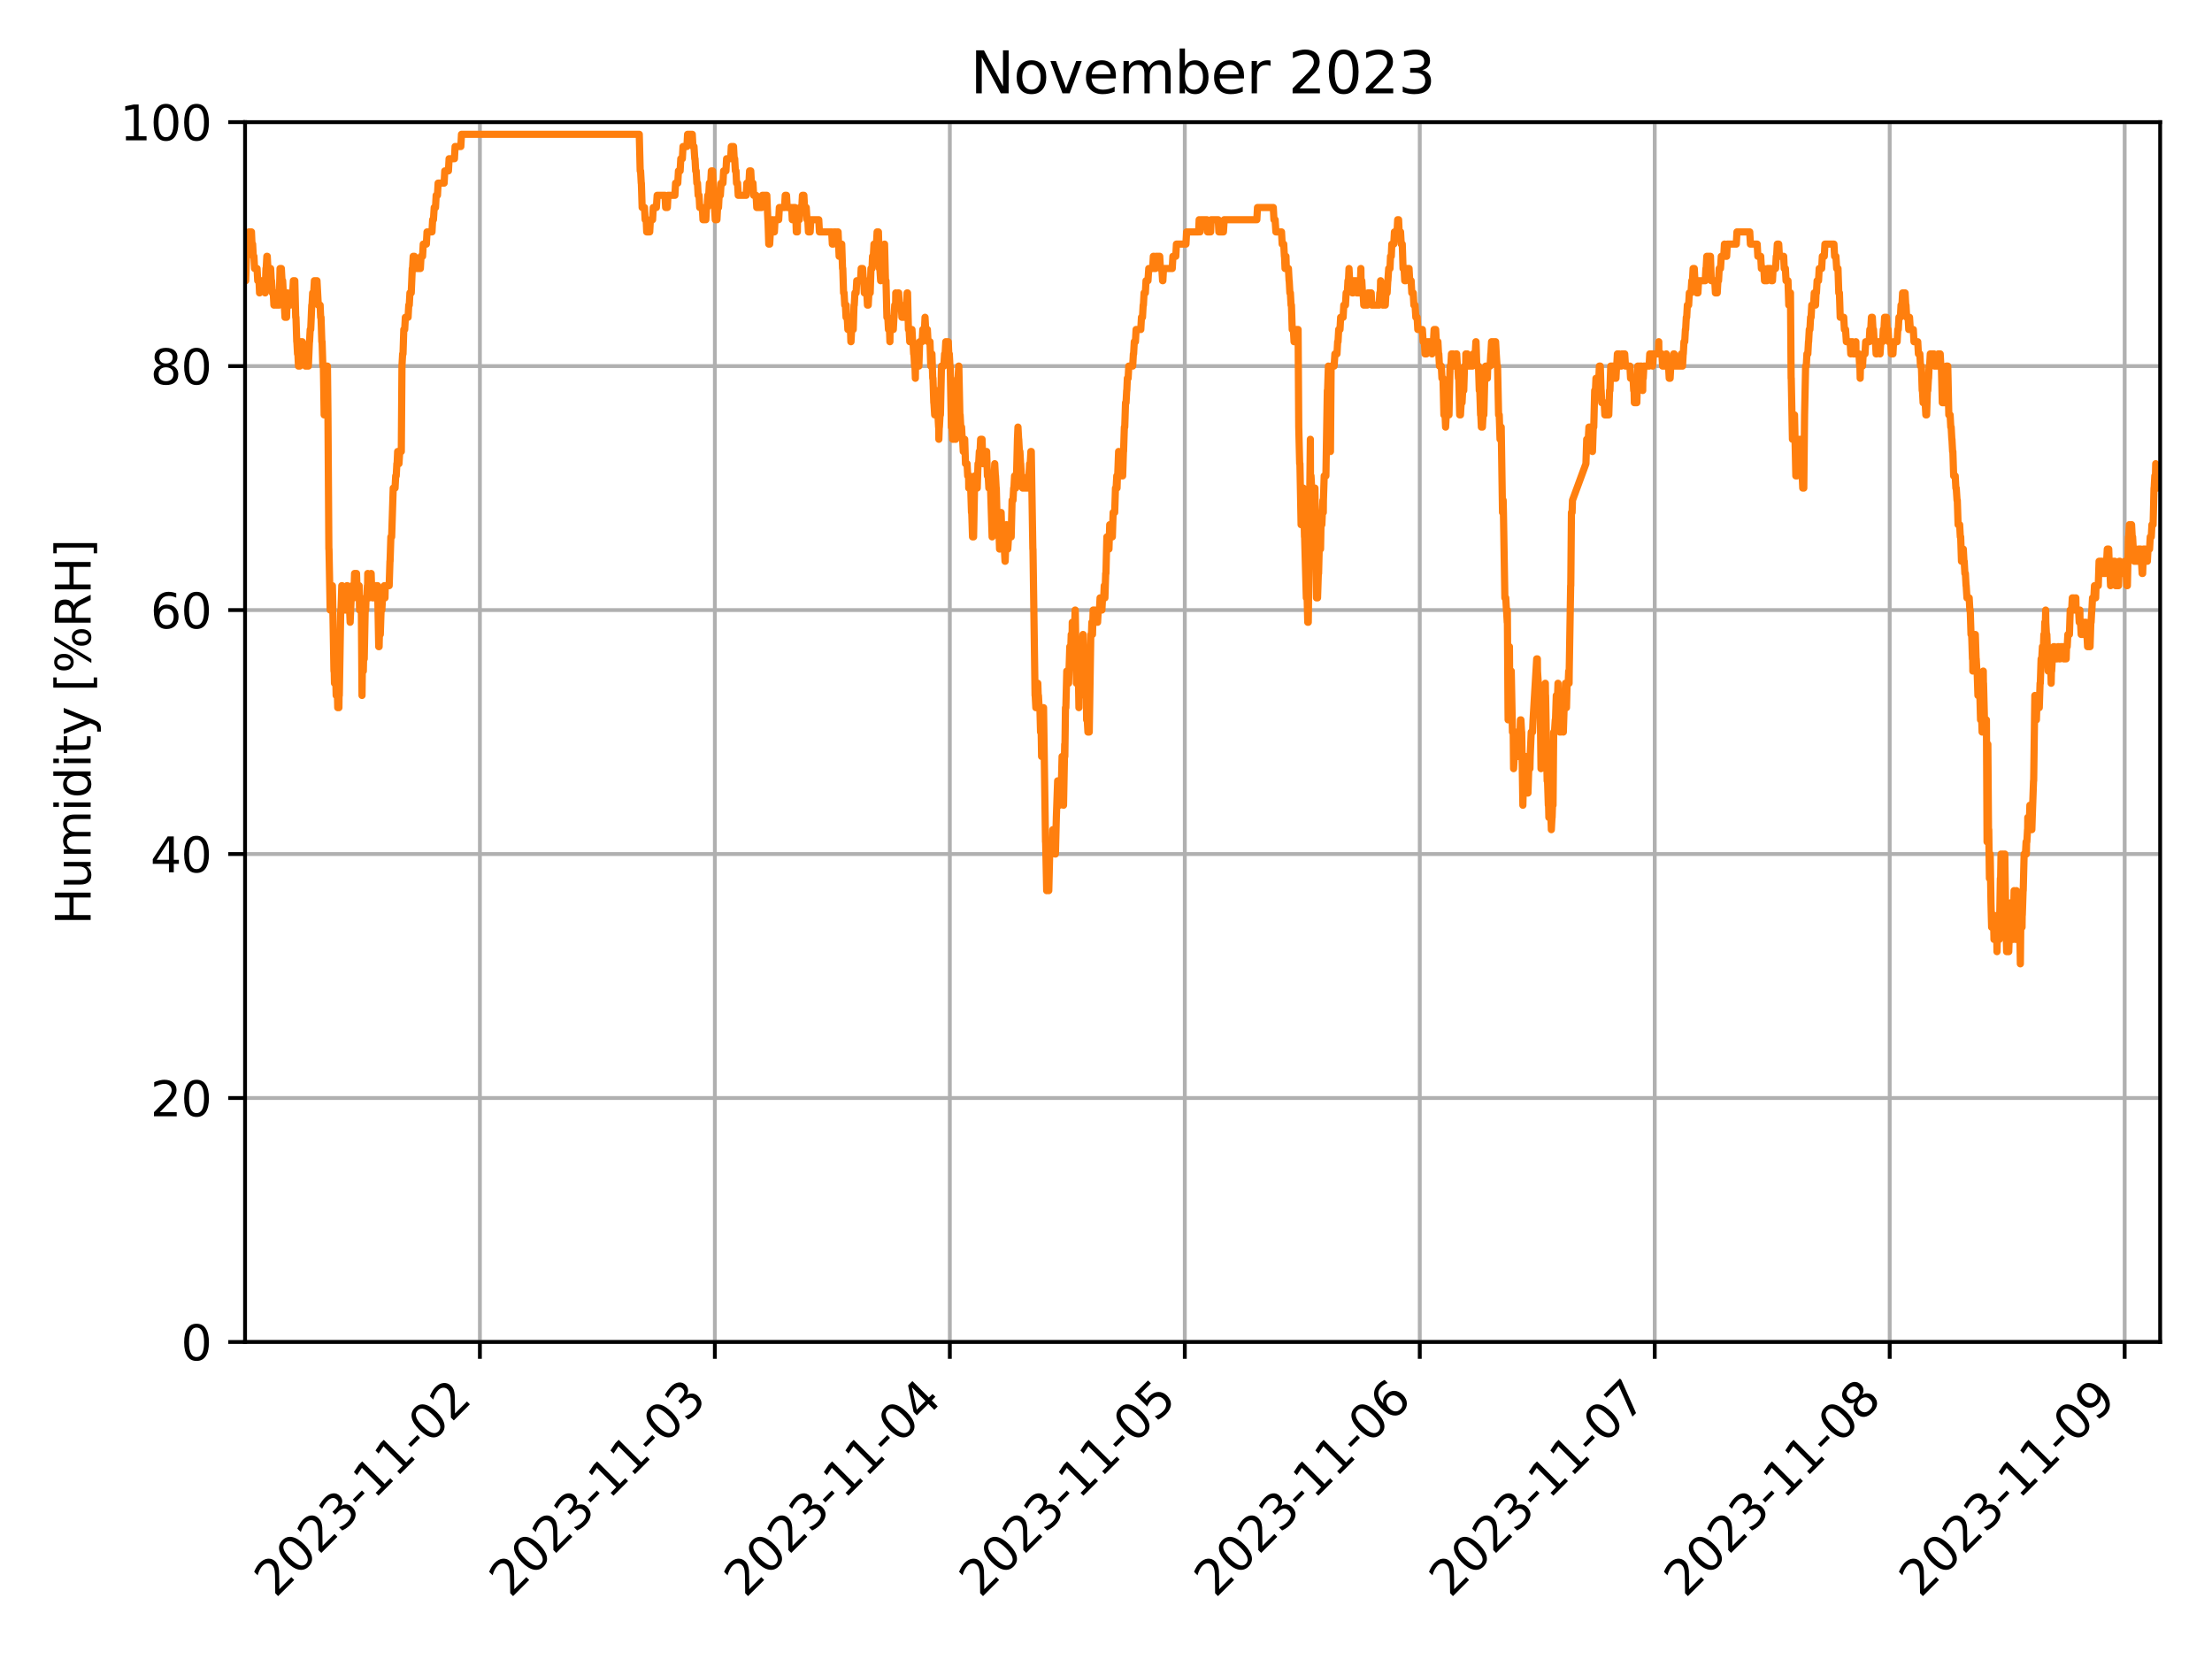 <?xml version="1.0" encoding="utf-8" standalone="no"?>
<!DOCTYPE svg PUBLIC "-//W3C//DTD SVG 1.1//EN"
  "http://www.w3.org/Graphics/SVG/1.1/DTD/svg11.dtd">
<svg xmlns:xlink="http://www.w3.org/1999/xlink" width="460.8pt" height="345.6pt" viewBox="0 0 460.8 345.6" xmlns="http://www.w3.org/2000/svg" version="1.1">
 <defs>
  <style type="text/css">*{stroke-linejoin: round; stroke-linecap: butt}</style>
 </defs>
 <g id="figure_1">
  <g id="patch_1">
   <path d="M 0 345.6 
L 460.8 345.6 
L 460.8 0 
L 0 0 
z
" style="fill: #ffffff"/>
  </g>
  <g id="axes_1">
   <g id="patch_2">
    <path d="M 51.05 279.561 
L 450 279.561 
L 450 25.44 
L 51.05 25.44 
z
" style="fill: #ffffff"/>
   </g>
   <g id="matplotlib.axis_1">
    <g id="xtick_1">
     <g id="line2d_1">
      <path d="M 99.972 279.561 
L 99.972 25.44 
" clip-path="url(#pf20c24b959)" style="fill: none; stroke: #b0b0b0; stroke-width: 0.8; stroke-linecap: square"/>
     </g>
     <g id="line2d_2">
      <defs>
       <path id="ma4b245442a" d="M 0 0 
L 0 3.5 
" style="stroke: #000000; stroke-width: 0.8"/>
      </defs>
      <g>
       <use xlink:href="#ma4b245442a" x="99.972" y="279.561" style="stroke: #000000; stroke-width: 0.8"/>
      </g>
     </g>
     <g id="text_1">
      <!-- 2023-11-02 -->
      <g transform="translate(57.407 333.028) rotate(-45) scale(0.1 -0.1)">
       <defs>
        <path id="DejaVuSans-32" d="M 1228 531 
L 3431 531 
L 3431 0 
L 469 0 
L 469 531 
Q 828 903 1448 1529 
Q 2069 2156 2228 2338 
Q 2531 2678 2651 2914 
Q 2772 3150 2772 3378 
Q 2772 3750 2511 3984 
Q 2250 4219 1831 4219 
Q 1534 4219 1204 4116 
Q 875 4013 500 3803 
L 500 4441 
Q 881 4594 1212 4672 
Q 1544 4750 1819 4750 
Q 2544 4750 2975 4387 
Q 3406 4025 3406 3419 
Q 3406 3131 3298 2873 
Q 3191 2616 2906 2266 
Q 2828 2175 2409 1742 
Q 1991 1309 1228 531 
z
" transform="scale(0.016)"/>
        <path id="DejaVuSans-30" d="M 2034 4250 
Q 1547 4250 1301 3770 
Q 1056 3291 1056 2328 
Q 1056 1369 1301 889 
Q 1547 409 2034 409 
Q 2525 409 2770 889 
Q 3016 1369 3016 2328 
Q 3016 3291 2770 3770 
Q 2525 4250 2034 4250 
z
M 2034 4750 
Q 2819 4750 3233 4129 
Q 3647 3509 3647 2328 
Q 3647 1150 3233 529 
Q 2819 -91 2034 -91 
Q 1250 -91 836 529 
Q 422 1150 422 2328 
Q 422 3509 836 4129 
Q 1250 4750 2034 4750 
z
" transform="scale(0.016)"/>
        <path id="DejaVuSans-33" d="M 2597 2516 
Q 3050 2419 3304 2112 
Q 3559 1806 3559 1356 
Q 3559 666 3084 287 
Q 2609 -91 1734 -91 
Q 1441 -91 1130 -33 
Q 819 25 488 141 
L 488 750 
Q 750 597 1062 519 
Q 1375 441 1716 441 
Q 2309 441 2620 675 
Q 2931 909 2931 1356 
Q 2931 1769 2642 2001 
Q 2353 2234 1838 2234 
L 1294 2234 
L 1294 2753 
L 1863 2753 
Q 2328 2753 2575 2939 
Q 2822 3125 2822 3475 
Q 2822 3834 2567 4026 
Q 2313 4219 1838 4219 
Q 1578 4219 1281 4162 
Q 984 4106 628 3988 
L 628 4550 
Q 988 4650 1302 4700 
Q 1616 4750 1894 4750 
Q 2613 4750 3031 4423 
Q 3450 4097 3450 3541 
Q 3450 3153 3228 2886 
Q 3006 2619 2597 2516 
z
" transform="scale(0.016)"/>
        <path id="DejaVuSans-2d" d="M 313 2009 
L 1997 2009 
L 1997 1497 
L 313 1497 
L 313 2009 
z
" transform="scale(0.016)"/>
        <path id="DejaVuSans-31" d="M 794 531 
L 1825 531 
L 1825 4091 
L 703 3866 
L 703 4441 
L 1819 4666 
L 2450 4666 
L 2450 531 
L 3481 531 
L 3481 0 
L 794 0 
L 794 531 
z
" transform="scale(0.016)"/>
       </defs>
       <use xlink:href="#DejaVuSans-32"/>
       <use xlink:href="#DejaVuSans-30" x="63.623"/>
       <use xlink:href="#DejaVuSans-32" x="127.246"/>
       <use xlink:href="#DejaVuSans-33" x="190.869"/>
       <use xlink:href="#DejaVuSans-2d" x="254.492"/>
       <use xlink:href="#DejaVuSans-31" x="290.576"/>
       <use xlink:href="#DejaVuSans-31" x="354.199"/>
       <use xlink:href="#DejaVuSans-2d" x="417.822"/>
       <use xlink:href="#DejaVuSans-30" x="453.906"/>
       <use xlink:href="#DejaVuSans-32" x="517.529"/>
      </g>
     </g>
    </g>
    <g id="xtick_2">
     <g id="line2d_3">
      <path d="M 148.92 279.561 
L 148.92 25.44 
" clip-path="url(#pf20c24b959)" style="fill: none; stroke: #b0b0b0; stroke-width: 0.8; stroke-linecap: square"/>
     </g>
     <g id="line2d_4">
      <g>
       <use xlink:href="#ma4b245442a" x="148.92" y="279.561" style="stroke: #000000; stroke-width: 0.8"/>
      </g>
     </g>
     <g id="text_2">
      <!-- 2023-11-03 -->
      <g transform="translate(106.355 333.028) rotate(-45) scale(0.1 -0.1)">
       <use xlink:href="#DejaVuSans-32"/>
       <use xlink:href="#DejaVuSans-30" x="63.623"/>
       <use xlink:href="#DejaVuSans-32" x="127.246"/>
       <use xlink:href="#DejaVuSans-33" x="190.869"/>
       <use xlink:href="#DejaVuSans-2d" x="254.492"/>
       <use xlink:href="#DejaVuSans-31" x="290.576"/>
       <use xlink:href="#DejaVuSans-31" x="354.199"/>
       <use xlink:href="#DejaVuSans-2d" x="417.822"/>
       <use xlink:href="#DejaVuSans-30" x="453.906"/>
       <use xlink:href="#DejaVuSans-33" x="517.529"/>
      </g>
     </g>
    </g>
    <g id="xtick_3">
     <g id="line2d_5">
      <path d="M 197.868 279.561 
L 197.868 25.44 
" clip-path="url(#pf20c24b959)" style="fill: none; stroke: #b0b0b0; stroke-width: 0.8; stroke-linecap: square"/>
     </g>
     <g id="line2d_6">
      <g>
       <use xlink:href="#ma4b245442a" x="197.868" y="279.561" style="stroke: #000000; stroke-width: 0.8"/>
      </g>
     </g>
     <g id="text_3">
      <!-- 2023-11-04 -->
      <g transform="translate(155.303 333.028) rotate(-45) scale(0.1 -0.1)">
       <defs>
        <path id="DejaVuSans-34" d="M 2419 4116 
L 825 1625 
L 2419 1625 
L 2419 4116 
z
M 2253 4666 
L 3047 4666 
L 3047 1625 
L 3713 1625 
L 3713 1100 
L 3047 1100 
L 3047 0 
L 2419 0 
L 2419 1100 
L 313 1100 
L 313 1709 
L 2253 4666 
z
" transform="scale(0.016)"/>
       </defs>
       <use xlink:href="#DejaVuSans-32"/>
       <use xlink:href="#DejaVuSans-30" x="63.623"/>
       <use xlink:href="#DejaVuSans-32" x="127.246"/>
       <use xlink:href="#DejaVuSans-33" x="190.869"/>
       <use xlink:href="#DejaVuSans-2d" x="254.492"/>
       <use xlink:href="#DejaVuSans-31" x="290.576"/>
       <use xlink:href="#DejaVuSans-31" x="354.199"/>
       <use xlink:href="#DejaVuSans-2d" x="417.822"/>
       <use xlink:href="#DejaVuSans-30" x="453.906"/>
       <use xlink:href="#DejaVuSans-34" x="517.529"/>
      </g>
     </g>
    </g>
    <g id="xtick_4">
     <g id="line2d_7">
      <path d="M 246.816 279.561 
L 246.816 25.44 
" clip-path="url(#pf20c24b959)" style="fill: none; stroke: #b0b0b0; stroke-width: 0.8; stroke-linecap: square"/>
     </g>
     <g id="line2d_8">
      <g>
       <use xlink:href="#ma4b245442a" x="246.816" y="279.561" style="stroke: #000000; stroke-width: 0.8"/>
      </g>
     </g>
     <g id="text_4">
      <!-- 2023-11-05 -->
      <g transform="translate(204.251 333.028) rotate(-45) scale(0.1 -0.1)">
       <defs>
        <path id="DejaVuSans-35" d="M 691 4666 
L 3169 4666 
L 3169 4134 
L 1269 4134 
L 1269 2991 
Q 1406 3038 1543 3061 
Q 1681 3084 1819 3084 
Q 2600 3084 3056 2656 
Q 3513 2228 3513 1497 
Q 3513 744 3044 326 
Q 2575 -91 1722 -91 
Q 1428 -91 1123 -41 
Q 819 9 494 109 
L 494 744 
Q 775 591 1075 516 
Q 1375 441 1709 441 
Q 2250 441 2565 725 
Q 2881 1009 2881 1497 
Q 2881 1984 2565 2268 
Q 2250 2553 1709 2553 
Q 1456 2553 1204 2497 
Q 953 2441 691 2322 
L 691 4666 
z
" transform="scale(0.016)"/>
       </defs>
       <use xlink:href="#DejaVuSans-32"/>
       <use xlink:href="#DejaVuSans-30" x="63.623"/>
       <use xlink:href="#DejaVuSans-32" x="127.246"/>
       <use xlink:href="#DejaVuSans-33" x="190.869"/>
       <use xlink:href="#DejaVuSans-2d" x="254.492"/>
       <use xlink:href="#DejaVuSans-31" x="290.576"/>
       <use xlink:href="#DejaVuSans-31" x="354.199"/>
       <use xlink:href="#DejaVuSans-2d" x="417.822"/>
       <use xlink:href="#DejaVuSans-30" x="453.906"/>
       <use xlink:href="#DejaVuSans-35" x="517.529"/>
      </g>
     </g>
    </g>
    <g id="xtick_5">
     <g id="line2d_9">
      <path d="M 295.764 279.561 
L 295.764 25.44 
" clip-path="url(#pf20c24b959)" style="fill: none; stroke: #b0b0b0; stroke-width: 0.8; stroke-linecap: square"/>
     </g>
     <g id="line2d_10">
      <g>
       <use xlink:href="#ma4b245442a" x="295.764" y="279.561" style="stroke: #000000; stroke-width: 0.8"/>
      </g>
     </g>
     <g id="text_5">
      <!-- 2023-11-06 -->
      <g transform="translate(253.199 333.028) rotate(-45) scale(0.1 -0.1)">
       <defs>
        <path id="DejaVuSans-36" d="M 2113 2584 
Q 1688 2584 1439 2293 
Q 1191 2003 1191 1497 
Q 1191 994 1439 701 
Q 1688 409 2113 409 
Q 2538 409 2786 701 
Q 3034 994 3034 1497 
Q 3034 2003 2786 2293 
Q 2538 2584 2113 2584 
z
M 3366 4563 
L 3366 3988 
Q 3128 4100 2886 4159 
Q 2644 4219 2406 4219 
Q 1781 4219 1451 3797 
Q 1122 3375 1075 2522 
Q 1259 2794 1537 2939 
Q 1816 3084 2150 3084 
Q 2853 3084 3261 2657 
Q 3669 2231 3669 1497 
Q 3669 778 3244 343 
Q 2819 -91 2113 -91 
Q 1303 -91 875 529 
Q 447 1150 447 2328 
Q 447 3434 972 4092 
Q 1497 4750 2381 4750 
Q 2619 4750 2861 4703 
Q 3103 4656 3366 4563 
z
" transform="scale(0.016)"/>
       </defs>
       <use xlink:href="#DejaVuSans-32"/>
       <use xlink:href="#DejaVuSans-30" x="63.623"/>
       <use xlink:href="#DejaVuSans-32" x="127.246"/>
       <use xlink:href="#DejaVuSans-33" x="190.869"/>
       <use xlink:href="#DejaVuSans-2d" x="254.492"/>
       <use xlink:href="#DejaVuSans-31" x="290.576"/>
       <use xlink:href="#DejaVuSans-31" x="354.199"/>
       <use xlink:href="#DejaVuSans-2d" x="417.822"/>
       <use xlink:href="#DejaVuSans-30" x="453.906"/>
       <use xlink:href="#DejaVuSans-36" x="517.529"/>
      </g>
     </g>
    </g>
    <g id="xtick_6">
     <g id="line2d_11">
      <path d="M 344.712 279.561 
L 344.712 25.44 
" clip-path="url(#pf20c24b959)" style="fill: none; stroke: #b0b0b0; stroke-width: 0.8; stroke-linecap: square"/>
     </g>
     <g id="line2d_12">
      <g>
       <use xlink:href="#ma4b245442a" x="344.712" y="279.561" style="stroke: #000000; stroke-width: 0.8"/>
      </g>
     </g>
     <g id="text_6">
      <!-- 2023-11-07 -->
      <g transform="translate(302.147 333.028) rotate(-45) scale(0.1 -0.1)">
       <defs>
        <path id="DejaVuSans-37" d="M 525 4666 
L 3525 4666 
L 3525 4397 
L 1831 0 
L 1172 0 
L 2766 4134 
L 525 4134 
L 525 4666 
z
" transform="scale(0.016)"/>
       </defs>
       <use xlink:href="#DejaVuSans-32"/>
       <use xlink:href="#DejaVuSans-30" x="63.623"/>
       <use xlink:href="#DejaVuSans-32" x="127.246"/>
       <use xlink:href="#DejaVuSans-33" x="190.869"/>
       <use xlink:href="#DejaVuSans-2d" x="254.492"/>
       <use xlink:href="#DejaVuSans-31" x="290.576"/>
       <use xlink:href="#DejaVuSans-31" x="354.199"/>
       <use xlink:href="#DejaVuSans-2d" x="417.822"/>
       <use xlink:href="#DejaVuSans-30" x="453.906"/>
       <use xlink:href="#DejaVuSans-37" x="517.529"/>
      </g>
     </g>
    </g>
    <g id="xtick_7">
     <g id="line2d_13">
      <path d="M 393.66 279.561 
L 393.66 25.44 
" clip-path="url(#pf20c24b959)" style="fill: none; stroke: #b0b0b0; stroke-width: 0.8; stroke-linecap: square"/>
     </g>
     <g id="line2d_14">
      <g>
       <use xlink:href="#ma4b245442a" x="393.66" y="279.561" style="stroke: #000000; stroke-width: 0.8"/>
      </g>
     </g>
     <g id="text_7">
      <!-- 2023-11-08 -->
      <g transform="translate(351.095 333.028) rotate(-45) scale(0.1 -0.1)">
       <defs>
        <path id="DejaVuSans-38" d="M 2034 2216 
Q 1584 2216 1326 1975 
Q 1069 1734 1069 1313 
Q 1069 891 1326 650 
Q 1584 409 2034 409 
Q 2484 409 2743 651 
Q 3003 894 3003 1313 
Q 3003 1734 2745 1975 
Q 2488 2216 2034 2216 
z
M 1403 2484 
Q 997 2584 770 2862 
Q 544 3141 544 3541 
Q 544 4100 942 4425 
Q 1341 4750 2034 4750 
Q 2731 4750 3128 4425 
Q 3525 4100 3525 3541 
Q 3525 3141 3298 2862 
Q 3072 2584 2669 2484 
Q 3125 2378 3379 2068 
Q 3634 1759 3634 1313 
Q 3634 634 3220 271 
Q 2806 -91 2034 -91 
Q 1263 -91 848 271 
Q 434 634 434 1313 
Q 434 1759 690 2068 
Q 947 2378 1403 2484 
z
M 1172 3481 
Q 1172 3119 1398 2916 
Q 1625 2713 2034 2713 
Q 2441 2713 2670 2916 
Q 2900 3119 2900 3481 
Q 2900 3844 2670 4047 
Q 2441 4250 2034 4250 
Q 1625 4250 1398 4047 
Q 1172 3844 1172 3481 
z
" transform="scale(0.016)"/>
       </defs>
       <use xlink:href="#DejaVuSans-32"/>
       <use xlink:href="#DejaVuSans-30" x="63.623"/>
       <use xlink:href="#DejaVuSans-32" x="127.246"/>
       <use xlink:href="#DejaVuSans-33" x="190.869"/>
       <use xlink:href="#DejaVuSans-2d" x="254.492"/>
       <use xlink:href="#DejaVuSans-31" x="290.576"/>
       <use xlink:href="#DejaVuSans-31" x="354.199"/>
       <use xlink:href="#DejaVuSans-2d" x="417.822"/>
       <use xlink:href="#DejaVuSans-30" x="453.906"/>
       <use xlink:href="#DejaVuSans-38" x="517.529"/>
      </g>
     </g>
    </g>
    <g id="xtick_8">
     <g id="line2d_15">
      <path d="M 442.608 279.561 
L 442.608 25.44 
" clip-path="url(#pf20c24b959)" style="fill: none; stroke: #b0b0b0; stroke-width: 0.8; stroke-linecap: square"/>
     </g>
     <g id="line2d_16">
      <g>
       <use xlink:href="#ma4b245442a" x="442.608" y="279.561" style="stroke: #000000; stroke-width: 0.8"/>
      </g>
     </g>
     <g id="text_8">
      <!-- 2023-11-09 -->
      <g transform="translate(400.043 333.028) rotate(-45) scale(0.1 -0.1)">
       <defs>
        <path id="DejaVuSans-39" d="M 703 97 
L 703 672 
Q 941 559 1184 500 
Q 1428 441 1663 441 
Q 2288 441 2617 861 
Q 2947 1281 2994 2138 
Q 2813 1869 2534 1725 
Q 2256 1581 1919 1581 
Q 1219 1581 811 2004 
Q 403 2428 403 3163 
Q 403 3881 828 4315 
Q 1253 4750 1959 4750 
Q 2769 4750 3195 4129 
Q 3622 3509 3622 2328 
Q 3622 1225 3098 567 
Q 2575 -91 1691 -91 
Q 1453 -91 1209 -44 
Q 966 3 703 97 
z
M 1959 2075 
Q 2384 2075 2632 2365 
Q 2881 2656 2881 3163 
Q 2881 3666 2632 3958 
Q 2384 4250 1959 4250 
Q 1534 4250 1286 3958 
Q 1038 3666 1038 3163 
Q 1038 2656 1286 2365 
Q 1534 2075 1959 2075 
z
" transform="scale(0.016)"/>
       </defs>
       <use xlink:href="#DejaVuSans-32"/>
       <use xlink:href="#DejaVuSans-30" x="63.623"/>
       <use xlink:href="#DejaVuSans-32" x="127.246"/>
       <use xlink:href="#DejaVuSans-33" x="190.869"/>
       <use xlink:href="#DejaVuSans-2d" x="254.492"/>
       <use xlink:href="#DejaVuSans-31" x="290.576"/>
       <use xlink:href="#DejaVuSans-31" x="354.199"/>
       <use xlink:href="#DejaVuSans-2d" x="417.822"/>
       <use xlink:href="#DejaVuSans-30" x="453.906"/>
       <use xlink:href="#DejaVuSans-39" x="517.529"/>
      </g>
     </g>
    </g>
   </g>
   <g id="matplotlib.axis_2">
    <g id="ytick_1">
     <g id="line2d_17">
      <path d="M 51.05 279.561 
L 450 279.561 
" clip-path="url(#pf20c24b959)" style="fill: none; stroke: #b0b0b0; stroke-width: 0.8; stroke-linecap: square"/>
     </g>
     <g id="line2d_18">
      <defs>
       <path id="m1f88668631" d="M 0 0 
L -3.5 0 
" style="stroke: #000000; stroke-width: 0.8"/>
      </defs>
      <g>
       <use xlink:href="#m1f88668631" x="51.05" y="279.561" style="stroke: #000000; stroke-width: 0.8"/>
      </g>
     </g>
     <g id="text_9">
      <!-- 0 -->
      <g transform="translate(37.688 283.36) scale(0.1 -0.1)">
       <use xlink:href="#DejaVuSans-30"/>
      </g>
     </g>
    </g>
    <g id="ytick_2">
     <g id="line2d_19">
      <path d="M 51.05 228.737 
L 450 228.737 
" clip-path="url(#pf20c24b959)" style="fill: none; stroke: #b0b0b0; stroke-width: 0.8; stroke-linecap: square"/>
     </g>
     <g id="line2d_20">
      <g>
       <use xlink:href="#m1f88668631" x="51.05" y="228.737" style="stroke: #000000; stroke-width: 0.8"/>
      </g>
     </g>
     <g id="text_10">
      <!-- 20 -->
      <g transform="translate(31.325 232.536) scale(0.1 -0.1)">
       <use xlink:href="#DejaVuSans-32"/>
       <use xlink:href="#DejaVuSans-30" x="63.623"/>
      </g>
     </g>
    </g>
    <g id="ytick_3">
     <g id="line2d_21">
      <path d="M 51.05 177.913 
L 450 177.913 
" clip-path="url(#pf20c24b959)" style="fill: none; stroke: #b0b0b0; stroke-width: 0.8; stroke-linecap: square"/>
     </g>
     <g id="line2d_22">
      <g>
       <use xlink:href="#m1f88668631" x="51.05" y="177.913" style="stroke: #000000; stroke-width: 0.8"/>
      </g>
     </g>
     <g id="text_11">
      <!-- 40 -->
      <g transform="translate(31.325 181.712) scale(0.1 -0.1)">
       <use xlink:href="#DejaVuSans-34"/>
       <use xlink:href="#DejaVuSans-30" x="63.623"/>
      </g>
     </g>
    </g>
    <g id="ytick_4">
     <g id="line2d_23">
      <path d="M 51.05 127.088 
L 450 127.088 
" clip-path="url(#pf20c24b959)" style="fill: none; stroke: #b0b0b0; stroke-width: 0.8; stroke-linecap: square"/>
     </g>
     <g id="line2d_24">
      <g>
       <use xlink:href="#m1f88668631" x="51.05" y="127.088" style="stroke: #000000; stroke-width: 0.8"/>
      </g>
     </g>
     <g id="text_12">
      <!-- 60 -->
      <g transform="translate(31.325 130.888) scale(0.1 -0.1)">
       <use xlink:href="#DejaVuSans-36"/>
       <use xlink:href="#DejaVuSans-30" x="63.623"/>
      </g>
     </g>
    </g>
    <g id="ytick_5">
     <g id="line2d_25">
      <path d="M 51.05 76.264 
L 450 76.264 
" clip-path="url(#pf20c24b959)" style="fill: none; stroke: #b0b0b0; stroke-width: 0.8; stroke-linecap: square"/>
     </g>
     <g id="line2d_26">
      <g>
       <use xlink:href="#m1f88668631" x="51.05" y="76.264" style="stroke: #000000; stroke-width: 0.8"/>
      </g>
     </g>
     <g id="text_13">
      <!-- 80 -->
      <g transform="translate(31.325 80.063) scale(0.1 -0.1)">
       <use xlink:href="#DejaVuSans-38"/>
       <use xlink:href="#DejaVuSans-30" x="63.623"/>
      </g>
     </g>
    </g>
    <g id="ytick_6">
     <g id="line2d_27">
      <path d="M 51.05 25.44 
L 450 25.44 
" clip-path="url(#pf20c24b959)" style="fill: none; stroke: #b0b0b0; stroke-width: 0.8; stroke-linecap: square"/>
     </g>
     <g id="line2d_28">
      <g>
       <use xlink:href="#m1f88668631" x="51.05" y="25.44" style="stroke: #000000; stroke-width: 0.8"/>
      </g>
     </g>
     <g id="text_14">
      <!-- 100 -->
      <g transform="translate(24.962 29.239) scale(0.1 -0.1)">
       <use xlink:href="#DejaVuSans-31"/>
       <use xlink:href="#DejaVuSans-30" x="63.623"/>
       <use xlink:href="#DejaVuSans-30" x="127.246"/>
      </g>
     </g>
    </g>
    <g id="text_15">
     <!-- Humidity [%RH] -->
     <g transform="translate(18.883 192.647) rotate(-90) scale(0.1 -0.1)">
      <defs>
       <path id="DejaVuSans-48" d="M 628 4666 
L 1259 4666 
L 1259 2753 
L 3553 2753 
L 3553 4666 
L 4184 4666 
L 4184 0 
L 3553 0 
L 3553 2222 
L 1259 2222 
L 1259 0 
L 628 0 
L 628 4666 
z
" transform="scale(0.016)"/>
       <path id="DejaVuSans-75" d="M 544 1381 
L 544 3500 
L 1119 3500 
L 1119 1403 
Q 1119 906 1312 657 
Q 1506 409 1894 409 
Q 2359 409 2629 706 
Q 2900 1003 2900 1516 
L 2900 3500 
L 3475 3500 
L 3475 0 
L 2900 0 
L 2900 538 
Q 2691 219 2414 64 
Q 2138 -91 1772 -91 
Q 1169 -91 856 284 
Q 544 659 544 1381 
z
M 1991 3584 
L 1991 3584 
z
" transform="scale(0.016)"/>
       <path id="DejaVuSans-6d" d="M 3328 2828 
Q 3544 3216 3844 3400 
Q 4144 3584 4550 3584 
Q 5097 3584 5394 3201 
Q 5691 2819 5691 2113 
L 5691 0 
L 5113 0 
L 5113 2094 
Q 5113 2597 4934 2840 
Q 4756 3084 4391 3084 
Q 3944 3084 3684 2787 
Q 3425 2491 3425 1978 
L 3425 0 
L 2847 0 
L 2847 2094 
Q 2847 2600 2669 2842 
Q 2491 3084 2119 3084 
Q 1678 3084 1418 2786 
Q 1159 2488 1159 1978 
L 1159 0 
L 581 0 
L 581 3500 
L 1159 3500 
L 1159 2956 
Q 1356 3278 1631 3431 
Q 1906 3584 2284 3584 
Q 2666 3584 2933 3390 
Q 3200 3197 3328 2828 
z
" transform="scale(0.016)"/>
       <path id="DejaVuSans-69" d="M 603 3500 
L 1178 3500 
L 1178 0 
L 603 0 
L 603 3500 
z
M 603 4863 
L 1178 4863 
L 1178 4134 
L 603 4134 
L 603 4863 
z
" transform="scale(0.016)"/>
       <path id="DejaVuSans-64" d="M 2906 2969 
L 2906 4863 
L 3481 4863 
L 3481 0 
L 2906 0 
L 2906 525 
Q 2725 213 2448 61 
Q 2172 -91 1784 -91 
Q 1150 -91 751 415 
Q 353 922 353 1747 
Q 353 2572 751 3078 
Q 1150 3584 1784 3584 
Q 2172 3584 2448 3432 
Q 2725 3281 2906 2969 
z
M 947 1747 
Q 947 1113 1208 752 
Q 1469 391 1925 391 
Q 2381 391 2643 752 
Q 2906 1113 2906 1747 
Q 2906 2381 2643 2742 
Q 2381 3103 1925 3103 
Q 1469 3103 1208 2742 
Q 947 2381 947 1747 
z
" transform="scale(0.016)"/>
       <path id="DejaVuSans-74" d="M 1172 4494 
L 1172 3500 
L 2356 3500 
L 2356 3053 
L 1172 3053 
L 1172 1153 
Q 1172 725 1289 603 
Q 1406 481 1766 481 
L 2356 481 
L 2356 0 
L 1766 0 
Q 1100 0 847 248 
Q 594 497 594 1153 
L 594 3053 
L 172 3053 
L 172 3500 
L 594 3500 
L 594 4494 
L 1172 4494 
z
" transform="scale(0.016)"/>
       <path id="DejaVuSans-79" d="M 2059 -325 
Q 1816 -950 1584 -1140 
Q 1353 -1331 966 -1331 
L 506 -1331 
L 506 -850 
L 844 -850 
Q 1081 -850 1212 -737 
Q 1344 -625 1503 -206 
L 1606 56 
L 191 3500 
L 800 3500 
L 1894 763 
L 2988 3500 
L 3597 3500 
L 2059 -325 
z
" transform="scale(0.016)"/>
       <path id="DejaVuSans-20" transform="scale(0.016)"/>
       <path id="DejaVuSans-5b" d="M 550 4863 
L 1875 4863 
L 1875 4416 
L 1125 4416 
L 1125 -397 
L 1875 -397 
L 1875 -844 
L 550 -844 
L 550 4863 
z
" transform="scale(0.016)"/>
       <path id="DejaVuSans-25" d="M 4653 2053 
Q 4381 2053 4226 1822 
Q 4072 1591 4072 1178 
Q 4072 772 4226 539 
Q 4381 306 4653 306 
Q 4919 306 5073 539 
Q 5228 772 5228 1178 
Q 5228 1588 5073 1820 
Q 4919 2053 4653 2053 
z
M 4653 2450 
Q 5147 2450 5437 2106 
Q 5728 1763 5728 1178 
Q 5728 594 5436 251 
Q 5144 -91 4653 -91 
Q 4153 -91 3862 251 
Q 3572 594 3572 1178 
Q 3572 1766 3864 2108 
Q 4156 2450 4653 2450 
z
M 1428 4353 
Q 1159 4353 1004 4120 
Q 850 3888 850 3481 
Q 850 3069 1003 2837 
Q 1156 2606 1428 2606 
Q 1700 2606 1854 2837 
Q 2009 3069 2009 3481 
Q 2009 3884 1853 4118 
Q 1697 4353 1428 4353 
z
M 4250 4750 
L 4750 4750 
L 1831 -91 
L 1331 -91 
L 4250 4750 
z
M 1428 4750 
Q 1922 4750 2215 4408 
Q 2509 4066 2509 3481 
Q 2509 2891 2217 2550 
Q 1925 2209 1428 2209 
Q 931 2209 642 2551 
Q 353 2894 353 3481 
Q 353 4063 643 4406 
Q 934 4750 1428 4750 
z
" transform="scale(0.016)"/>
       <path id="DejaVuSans-52" d="M 2841 2188 
Q 3044 2119 3236 1894 
Q 3428 1669 3622 1275 
L 4263 0 
L 3584 0 
L 2988 1197 
Q 2756 1666 2539 1819 
Q 2322 1972 1947 1972 
L 1259 1972 
L 1259 0 
L 628 0 
L 628 4666 
L 2053 4666 
Q 2853 4666 3247 4331 
Q 3641 3997 3641 3322 
Q 3641 2881 3436 2590 
Q 3231 2300 2841 2188 
z
M 1259 4147 
L 1259 2491 
L 2053 2491 
Q 2509 2491 2742 2702 
Q 2975 2913 2975 3322 
Q 2975 3731 2742 3939 
Q 2509 4147 2053 4147 
L 1259 4147 
z
" transform="scale(0.016)"/>
       <path id="DejaVuSans-5d" d="M 1947 4863 
L 1947 -844 
L 622 -844 
L 622 -397 
L 1369 -397 
L 1369 4416 
L 622 4416 
L 622 4863 
L 1947 4863 
z
" transform="scale(0.016)"/>
      </defs>
      <use xlink:href="#DejaVuSans-48"/>
      <use xlink:href="#DejaVuSans-75" x="75.195"/>
      <use xlink:href="#DejaVuSans-6d" x="138.574"/>
      <use xlink:href="#DejaVuSans-69" x="235.986"/>
      <use xlink:href="#DejaVuSans-64" x="263.77"/>
      <use xlink:href="#DejaVuSans-69" x="327.246"/>
      <use xlink:href="#DejaVuSans-74" x="355.029"/>
      <use xlink:href="#DejaVuSans-79" x="394.238"/>
      <use xlink:href="#DejaVuSans-20" x="453.418"/>
      <use xlink:href="#DejaVuSans-5b" x="485.205"/>
      <use xlink:href="#DejaVuSans-25" x="524.219"/>
      <use xlink:href="#DejaVuSans-52" x="619.238"/>
      <use xlink:href="#DejaVuSans-48" x="688.721"/>
      <use xlink:href="#DejaVuSans-5d" x="763.916"/>
     </g>
    </g>
   </g>
   <g id="line2d_29">
    <path d="M 51.05 58.476 
L 51.186 58.476 
L 51.349 53.393 
L 51.403 53.393 
L 51.539 50.852 
L 51.73 50.852 
L 51.866 48.311 
L 52.382 48.311 
L 52.491 50.852 
L 52.627 50.852 
L 52.763 53.393 
L 52.899 53.393 
L 53.035 55.935 
L 53.552 55.935 
L 53.688 58.476 
L 53.96 58.476 
L 54.068 61.017 
L 54.204 58.476 
L 55.102 58.476 
L 55.238 61.017 
L 55.401 55.935 
L 55.455 55.935 
L 55.591 53.393 
L 55.673 53.393 
L 55.809 55.935 
L 56.38 55.935 
L 56.516 58.476 
L 56.57 58.476 
L 56.733 61.017 
L 56.924 61.017 
L 57.06 63.558 
L 57.277 63.558 
L 57.413 61.017 
L 57.549 63.558 
L 58.148 63.558 
L 58.338 55.935 
L 58.61 55.935 
L 58.746 58.476 
L 58.882 58.476 
L 59.017 61.017 
L 59.072 61.017 
L 59.208 63.558 
L 59.235 63.558 
L 59.371 66.099 
L 59.697 66.099 
L 59.861 61.017 
L 59.915 61.017 
L 60.051 63.558 
L 60.459 63.558 
L 60.595 61.017 
L 60.975 61.017 
L 61.112 58.476 
L 61.41 58.476 
L 61.601 66.099 
L 61.655 66.099 
L 61.818 71.182 
L 61.846 71.182 
L 61.982 73.723 
L 62.063 73.723 
L 62.172 76.264 
L 62.335 73.723 
L 62.444 76.264 
L 62.607 71.182 
L 62.961 71.182 
L 63.096 73.723 
L 63.505 73.723 
L 63.64 76.264 
L 64.239 76.264 
L 64.456 71.182 
L 64.483 71.182 
L 64.619 68.641 
L 64.728 68.641 
L 64.946 63.558 
L 65 63.558 
L 65.136 61.017 
L 65.354 61.017 
L 65.489 58.476 
L 66.033 58.476 
L 66.169 61.017 
L 66.306 63.558 
L 66.686 63.558 
L 66.795 66.099 
L 66.876 66.099 
L 67.04 71.182 
L 67.094 71.182 
L 67.257 76.264 
L 67.366 76.264 
L 67.529 86.429 
L 67.556 83.888 
L 67.747 76.264 
L 68.209 76.264 
L 68.318 86.429 
L 68.508 114.382 
L 68.535 114.382 
L 68.78 127.088 
L 68.807 127.088 
L 68.97 122.006 
L 69.106 122.006 
L 69.215 124.547 
L 69.242 122.006 
L 69.296 124.547 
L 69.568 139.795 
L 69.623 139.795 
L 69.677 142.336 
L 69.704 139.795 
L 69.813 134.712 
L 69.84 137.253 
L 70.031 144.877 
L 70.058 142.336 
L 70.085 142.336 
L 70.194 139.795 
L 70.357 147.418 
L 70.493 144.877 
L 70.52 144.877 
L 70.602 147.418 
L 70.629 144.877 
L 70.683 144.877 
L 70.982 127.088 
L 71.037 127.088 
L 71.2 122.006 
L 71.254 122.006 
L 71.418 127.088 
L 72.125 127.088 
L 72.288 122.006 
L 72.342 122.006 
L 72.478 124.547 
L 72.533 124.547 
L 72.668 127.088 
L 72.832 127.088 
L 72.941 129.63 
L 73.158 124.547 
L 73.212 124.547 
L 73.348 122.006 
L 73.484 122.006 
L 73.62 124.547 
L 73.702 124.547 
L 73.865 119.465 
L 73.892 119.465 
L 73.919 122.006 
L 74.001 119.465 
L 74.273 119.465 
L 74.436 124.547 
L 74.681 124.547 
L 74.817 122.006 
L 74.898 127.088 
L 74.953 124.547 
L 75.007 124.547 
L 75.143 127.088 
L 75.279 127.088 
L 75.415 144.877 
L 75.442 142.336 
L 75.578 132.171 
L 75.605 134.712 
L 75.687 139.795 
L 75.741 137.253 
L 75.877 137.253 
L 76.122 124.547 
L 76.149 124.547 
L 76.176 127.088 
L 76.258 124.547 
L 76.394 124.547 
L 76.53 122.006 
L 76.584 122.006 
L 76.611 119.465 
L 76.693 122.006 
L 76.72 122.006 
L 76.856 124.547 
L 76.91 124.547 
L 77.02 122.006 
L 77.291 122.006 
L 77.318 119.465 
L 77.4 122.006 
L 77.482 122.006 
L 77.617 124.547 
L 77.726 124.547 
L 77.862 122.006 
L 77.889 122.006 
L 77.998 124.547 
L 78.161 124.547 
L 78.297 122.006 
L 78.651 122.006 
L 78.896 134.712 
L 78.977 134.712 
L 79.086 129.63 
L 79.113 132.171 
L 79.222 132.171 
L 79.385 127.088 
L 79.548 127.088 
L 79.684 124.547 
L 79.956 124.547 
L 80.065 122.006 
L 80.147 122.006 
L 80.201 124.547 
L 80.255 122.006 
L 81.071 122.006 
L 81.234 116.924 
L 81.261 116.924 
L 81.424 111.841 
L 81.588 111.841 
L 81.914 101.676 
L 82.295 101.676 
L 82.431 99.135 
L 82.54 99.135 
L 82.675 96.594 
L 82.73 96.594 
L 82.839 94.053 
L 82.975 96.594 
L 83.11 96.594 
L 83.274 94.053 
L 83.6 94.053 
L 83.736 76.264 
L 83.872 73.723 
L 83.954 73.723 
L 84.117 68.641 
L 84.307 68.641 
L 84.443 66.099 
L 85.014 66.099 
L 85.15 63.558 
L 85.259 63.558 
L 85.395 61.017 
L 85.667 61.017 
L 85.884 55.935 
L 85.939 55.935 
L 86.075 53.393 
L 86.319 53.393 
L 86.455 55.935 
L 87.57 55.935 
L 87.706 53.393 
L 88.033 53.393 
L 88.168 50.852 
L 88.821 50.852 
L 88.957 48.311 
L 89.99 48.311 
L 90.126 45.77 
L 90.29 45.77 
L 90.453 43.228 
L 90.725 43.228 
L 90.861 40.687 
L 91.133 40.687 
L 91.268 38.146 
L 92.519 38.146 
L 92.655 35.605 
L 93.417 35.605 
L 93.553 33.064 
L 94.668 33.064 
L 94.803 30.522 
L 96 30.522 
L 96.136 27.981 
L 133.173 27.981 
L 133.363 35.605 
L 133.445 35.605 
L 133.581 38.146 
L 133.608 38.146 
L 133.771 43.228 
L 134.261 43.228 
L 134.397 45.77 
L 134.614 45.77 
L 134.723 48.311 
L 135.348 48.311 
L 135.484 45.77 
L 135.947 45.77 
L 136.082 43.228 
L 136.735 43.228 
L 136.898 40.687 
L 138.53 40.687 
L 138.666 43.228 
L 139.019 43.228 
L 139.156 40.687 
L 140.597 40.687 
L 140.733 38.146 
L 141.195 38.146 
L 141.331 35.605 
L 141.684 35.605 
L 141.82 33.064 
L 142.147 33.064 
L 142.283 30.522 
L 143.098 30.522 
L 143.234 27.981 
L 144.213 27.981 
L 144.349 30.522 
L 144.567 30.522 
L 144.73 33.064 
L 144.784 33.064 
L 144.92 35.605 
L 145.029 35.605 
L 145.165 38.146 
L 145.301 38.146 
L 145.437 40.687 
L 145.627 40.687 
L 145.763 43.228 
L 146.307 43.228 
L 146.443 45.77 
L 147.041 45.77 
L 147.177 43.228 
L 147.313 43.228 
L 147.449 40.687 
L 147.64 40.687 
L 147.776 38.146 
L 148.048 38.146 
L 148.184 35.605 
L 148.456 35.605 
L 148.591 38.146 
L 148.619 38.146 
L 148.782 43.228 
L 148.863 43.228 
L 148.999 45.77 
L 149.353 45.77 
L 149.489 43.228 
L 149.679 43.228 
L 149.815 40.687 
L 150.06 40.687 
L 150.223 38.146 
L 150.604 38.146 
L 150.74 35.605 
L 151.229 35.605 
L 151.365 33.064 
L 152.208 33.064 
L 152.344 30.522 
L 152.806 30.522 
L 152.942 33.064 
L 153.051 33.064 
L 153.187 35.605 
L 153.323 35.605 
L 153.432 38.146 
L 153.649 38.146 
L 153.785 40.687 
L 155.444 40.687 
L 155.58 38.146 
L 156.015 38.146 
L 156.151 35.605 
L 156.396 35.605 
L 156.532 38.146 
L 156.858 38.146 
L 156.994 40.687 
L 157.511 40.687 
L 157.647 43.228 
L 158.68 43.228 
L 158.816 40.687 
L 159.74 40.687 
L 159.958 45.77 
L 159.985 45.77 
L 160.148 50.852 
L 160.339 50.852 
L 160.475 48.311 
L 160.692 48.311 
L 160.829 45.77 
L 160.991 45.77 
L 161.128 48.311 
L 161.318 48.311 
L 161.454 45.77 
L 162.215 45.77 
L 162.351 43.228 
L 163.439 43.228 
L 163.575 40.687 
L 163.847 40.687 
L 163.983 43.228 
L 164.907 43.228 
L 165.043 45.77 
L 165.098 45.77 
L 165.233 43.228 
L 165.614 43.228 
L 165.75 45.77 
L 165.805 45.77 
L 165.886 48.311 
L 166.022 45.77 
L 166.104 48.311 
L 166.131 45.77 
L 166.512 45.77 
L 166.648 43.228 
L 167.028 43.228 
L 167.164 40.687 
L 167.464 40.687 
L 167.599 43.228 
L 167.953 43.228 
L 168.116 45.77 
L 168.279 45.77 
L 168.415 48.311 
L 168.769 48.311 
L 168.905 45.77 
L 170.563 45.77 
L 170.699 48.311 
L 173.256 48.311 
L 173.391 50.852 
L 173.555 50.852 
L 173.718 48.311 
L 174.099 48.311 
L 174.262 50.852 
L 174.289 50.852 
L 174.425 48.311 
L 174.588 48.311 
L 174.805 53.393 
L 174.996 53.393 
L 175.132 50.852 
L 175.349 50.852 
L 175.512 55.935 
L 175.567 55.935 
L 175.73 61.017 
L 175.839 61.017 
L 175.975 63.558 
L 176.111 63.558 
L 176.247 66.099 
L 176.274 63.558 
L 176.356 66.099 
L 176.491 66.099 
L 176.628 68.641 
L 176.872 68.641 
L 177.008 66.099 
L 177.09 66.099 
L 177.253 71.182 
L 177.28 71.182 
L 177.416 68.641 
L 177.742 68.641 
L 177.905 63.558 
L 177.96 63.558 
L 178.096 61.017 
L 178.341 61.017 
L 178.477 58.476 
L 179.265 58.476 
L 179.401 55.935 
L 179.7 55.935 
L 179.863 58.476 
L 179.918 58.476 
L 180.054 61.017 
L 180.271 61.017 
L 180.326 58.476 
L 180.38 61.017 
L 180.57 61.017 
L 180.707 63.558 
L 180.87 63.558 
L 181.005 61.017 
L 181.278 61.017 
L 181.441 55.935 
L 181.658 55.935 
L 181.767 53.393 
L 181.93 53.393 
L 182.066 50.852 
L 182.583 50.852 
L 182.719 48.311 
L 182.991 48.311 
L 183.181 55.935 
L 183.29 55.935 
L 183.453 58.476 
L 183.48 58.476 
L 183.616 55.935 
L 183.67 55.935 
L 183.779 53.393 
L 184.16 53.393 
L 184.269 50.852 
L 184.459 58.476 
L 184.568 58.476 
L 184.758 66.099 
L 184.949 66.099 
L 185.084 68.641 
L 185.302 68.641 
L 185.384 71.182 
L 185.411 68.641 
L 186.091 68.641 
L 186.227 66.099 
L 186.254 66.099 
L 186.39 63.558 
L 186.58 63.558 
L 186.607 61.017 
L 186.689 63.558 
L 186.961 63.558 
L 187.097 61.017 
L 187.205 61.017 
L 187.342 63.558 
L 187.749 63.558 
L 187.885 66.099 
L 188.484 66.099 
L 188.62 63.558 
L 188.837 63.558 
L 188.973 61.017 
L 189.055 61.017 
L 189.245 68.641 
L 189.381 68.641 
L 189.517 71.182 
L 189.68 71.182 
L 189.816 68.641 
L 189.979 68.641 
L 190.115 71.182 
L 190.197 71.182 
L 190.333 73.723 
L 190.387 73.723 
L 190.523 76.264 
L 190.605 76.264 
L 190.686 78.805 
L 190.714 76.264 
L 191.121 76.264 
L 191.23 73.723 
L 191.366 76.264 
L 191.421 76.264 
L 191.584 71.182 
L 192.1 71.182 
L 192.236 68.641 
L 192.59 68.641 
L 192.699 66.099 
L 192.835 68.641 
L 193.188 68.641 
L 193.324 71.182 
L 193.732 71.182 
L 193.895 76.264 
L 193.922 76.264 
L 194.059 73.723 
L 194.14 73.723 
L 194.303 78.805 
L 194.357 78.805 
L 194.521 83.888 
L 194.548 83.888 
L 194.711 86.429 
L 194.738 86.429 
L 194.874 83.888 
L 194.928 83.888 
L 195.037 81.347 
L 195.255 86.429 
L 195.391 86.429 
L 195.527 88.97 
L 195.554 88.97 
L 195.581 91.512 
L 195.663 88.97 
L 195.69 88.97 
L 195.826 86.429 
L 195.907 86.429 
L 196.125 76.264 
L 196.615 76.264 
L 196.777 73.723 
L 196.886 73.723 
L 197.022 71.182 
L 197.539 71.182 
L 197.648 73.723 
L 197.756 73.723 
L 197.893 76.264 
L 197.947 76.264 
L 198.192 88.97 
L 198.328 88.97 
L 198.463 91.512 
L 198.627 91.512 
L 198.79 88.97 
L 198.844 88.97 
L 198.98 91.512 
L 199.089 91.512 
L 199.279 83.888 
L 199.334 83.888 
L 199.497 78.805 
L 199.579 78.805 
L 199.715 76.264 
L 199.742 76.264 
L 199.959 86.429 
L 200.014 86.429 
L 200.149 88.97 
L 200.313 88.97 
L 200.449 91.512 
L 200.53 91.512 
L 200.666 94.053 
L 200.829 94.053 
L 200.965 91.512 
L 201.128 96.594 
L 201.455 96.594 
L 201.591 99.135 
L 201.781 99.135 
L 201.808 101.676 
L 201.89 99.135 
L 201.999 99.135 
L 202.135 101.676 
L 202.216 101.676 
L 202.379 106.759 
L 202.434 106.759 
L 202.597 111.841 
L 202.814 111.841 
L 203.059 99.135 
L 203.249 99.135 
L 203.413 101.676 
L 203.576 101.676 
L 203.739 96.594 
L 203.875 96.594 
L 204.011 94.053 
L 204.174 94.053 
L 204.283 91.512 
L 204.582 91.512 
L 204.745 96.594 
L 204.963 96.594 
L 205.099 94.053 
L 205.289 94.053 
L 205.425 96.594 
L 205.534 94.053 
L 205.697 99.135 
L 205.86 99.135 
L 205.996 101.676 
L 206.35 101.676 
L 206.676 111.841 
L 206.812 109.3 
L 206.839 109.3 
L 207.057 99.135 
L 207.111 99.135 
L 207.22 96.594 
L 207.356 99.135 
L 207.383 99.135 
L 207.519 101.676 
L 207.546 101.676 
L 207.737 109.3 
L 207.873 109.3 
L 208.035 111.841 
L 208.144 111.841 
L 208.226 114.382 
L 208.253 111.841 
L 208.307 111.841 
L 208.443 109.3 
L 208.525 109.3 
L 208.552 106.759 
L 208.634 109.3 
L 208.688 109.3 
L 208.851 114.382 
L 209.232 114.382 
L 209.368 116.924 
L 209.395 116.924 
L 209.667 109.3 
L 209.803 111.841 
L 209.83 111.841 
L 209.939 114.382 
L 210.102 111.841 
L 210.13 111.841 
L 210.265 109.3 
L 210.537 109.3 
L 210.646 111.841 
L 210.837 104.218 
L 211.027 104.218 
L 211.163 101.676 
L 211.217 101.676 
L 211.353 99.135 
L 211.543 99.135 
L 211.598 101.676 
L 211.652 99.135 
L 211.761 99.135 
L 211.951 91.512 
L 212.06 88.97 
L 212.196 91.512 
L 212.223 91.512 
L 212.359 94.053 
L 212.468 94.053 
L 212.604 96.594 
L 212.631 96.594 
L 212.767 99.135 
L 212.903 99.135 
L 213.039 101.676 
L 214.127 101.676 
L 214.263 99.135 
L 214.344 99.135 
L 214.481 96.594 
L 214.616 96.594 
L 214.752 94.053 
L 214.834 94.053 
L 215.16 114.382 
L 215.188 114.382 
L 215.623 144.877 
L 215.65 144.877 
L 215.786 147.418 
L 215.949 147.418 
L 216.085 144.877 
L 216.166 144.877 
L 216.193 142.336 
L 216.275 144.877 
L 216.33 144.877 
L 216.465 147.418 
L 216.629 147.418 
L 216.765 152.501 
L 216.792 149.959 
L 216.873 152.501 
L 216.9 152.501 
L 216.982 157.583 
L 217.01 155.042 
L 217.145 152.501 
L 217.172 152.501 
L 217.336 147.418 
L 217.39 147.418 
L 217.798 175.371 
L 217.825 175.371 
L 218.043 185.536 
L 218.07 185.536 
L 218.26 177.913 
L 218.315 177.913 
L 218.478 185.536 
L 218.668 177.913 
L 218.94 177.913 
L 219.076 175.371 
L 219.103 175.371 
L 219.13 177.913 
L 219.212 175.371 
L 219.266 175.371 
L 219.321 172.83 
L 219.375 175.371 
L 219.457 175.371 
L 219.511 172.83 
L 219.566 175.371 
L 219.674 175.371 
L 219.81 177.913 
L 219.865 177.913 
L 220.055 170.289 
L 220.327 162.665 
L 220.463 162.665 
L 220.599 165.207 
L 220.626 165.207 
L 220.735 167.748 
L 220.871 165.207 
L 221.061 165.207 
L 221.251 157.583 
L 221.36 157.583 
L 221.551 167.748 
L 221.795 155.042 
L 221.823 157.583 
L 221.959 147.418 
L 222.04 147.418 
L 222.23 139.795 
L 222.502 139.795 
L 222.611 142.336 
L 222.856 134.712 
L 222.992 137.253 
L 223.155 132.171 
L 223.345 132.171 
L 223.372 129.63 
L 223.454 132.171 
L 223.808 132.171 
L 223.971 127.088 
L 223.998 127.088 
L 224.243 142.336 
L 224.406 137.253 
L 224.433 137.253 
L 224.596 142.336 
L 224.678 142.336 
L 224.759 147.418 
L 224.786 144.877 
L 225.14 144.877 
L 225.33 137.253 
L 225.439 137.253 
L 225.602 132.171 
L 225.63 132.171 
L 225.793 137.253 
L 225.902 137.253 
L 226.037 144.877 
L 226.065 142.336 
L 226.092 142.336 
L 226.228 137.253 
L 226.364 149.959 
L 226.391 149.959 
L 226.418 147.418 
L 226.5 149.959 
L 226.636 152.501 
L 226.908 152.501 
L 227.234 132.171 
L 227.37 132.171 
L 227.451 129.63 
L 227.479 132.171 
L 227.587 132.171 
L 227.724 127.088 
L 228.023 127.088 
L 228.158 129.63 
L 228.267 129.63 
L 228.403 127.088 
L 228.43 127.088 
L 228.566 129.63 
L 228.648 129.63 
L 228.784 127.088 
L 229.029 127.088 
L 229.165 124.547 
L 229.246 124.547 
L 229.409 127.088 
L 229.545 127.088 
L 229.681 124.547 
L 229.926 124.547 
L 230.035 122.006 
L 230.171 124.547 
L 230.334 119.465 
L 230.388 119.465 
L 230.579 111.841 
L 230.905 111.841 
L 231.014 114.382 
L 231.177 109.3 
L 231.313 109.3 
L 231.449 111.841 
L 231.476 109.3 
L 231.558 111.841 
L 231.721 111.841 
L 231.884 106.759 
L 232.21 106.759 
L 232.373 101.676 
L 232.509 101.676 
L 232.645 99.135 
L 232.672 99.135 
L 232.7 101.676 
L 232.781 99.135 
L 232.836 99.135 
L 233.026 94.053 
L 233.162 96.594 
L 233.216 96.594 
L 233.325 99.135 
L 233.407 99.135 
L 233.543 96.594 
L 233.597 96.594 
L 233.733 99.135 
L 233.869 99.135 
L 234.032 94.053 
L 234.059 94.053 
L 234.223 88.97 
L 234.304 88.97 
L 234.467 83.888 
L 234.576 83.888 
L 234.712 81.347 
L 234.739 81.347 
L 234.848 78.805 
L 235.011 78.805 
L 235.147 76.264 
L 235.963 76.264 
L 236.099 73.723 
L 236.153 73.723 
L 236.289 71.182 
L 236.534 71.182 
L 236.67 68.641 
L 237.649 68.641 
L 237.785 66.099 
L 238.002 66.099 
L 238.138 63.558 
L 238.193 63.558 
L 238.329 61.017 
L 238.601 61.017 
L 238.737 58.476 
L 239.144 58.476 
L 239.308 55.935 
L 240.123 55.935 
L 240.26 53.393 
L 240.395 53.393 
L 240.504 55.935 
L 240.695 55.935 
L 240.83 53.393 
L 241.592 53.393 
L 241.728 55.935 
L 242.027 55.935 
L 242.19 58.476 
L 242.244 58.476 
L 242.381 55.935 
L 244.202 55.935 
L 244.338 53.393 
L 244.937 53.393 
L 245.073 50.852 
L 247.058 50.852 
L 247.194 48.311 
L 249.695 48.311 
L 249.804 45.77 
L 249.94 48.311 
L 249.995 48.311 
L 250.13 45.77 
L 251.409 45.77 
L 251.544 48.311 
L 252.197 48.311 
L 252.306 45.77 
L 253.774 45.77 
L 253.91 48.311 
L 254.862 48.311 
L 255.025 45.77 
L 261.824 45.77 
L 261.96 43.228 
L 265.25 43.228 
L 265.386 45.77 
L 265.631 45.77 
L 265.794 48.311 
L 266.963 48.311 
L 267.099 50.852 
L 267.425 50.852 
L 267.561 53.393 
L 267.588 53.393 
L 267.698 55.935 
L 267.86 55.935 
L 267.888 53.393 
L 267.969 55.935 
L 268.404 55.935 
L 268.54 58.476 
L 268.567 58.476 
L 268.704 61.017 
L 268.812 61.017 
L 268.948 63.558 
L 269.03 63.558 
L 269.193 68.641 
L 269.438 68.641 
L 269.574 71.182 
L 269.9 71.182 
L 270.036 68.641 
L 270.145 68.641 
L 270.172 71.182 
L 270.254 68.641 
L 270.417 68.641 
L 270.553 88.97 
L 270.743 96.594 
L 270.798 96.594 
L 271.042 109.3 
L 271.124 109.3 
L 271.232 104.218 
L 271.26 106.759 
L 271.287 106.759 
L 271.341 109.3 
L 271.396 106.759 
L 271.423 106.759 
L 271.504 101.676 
L 271.559 104.218 
L 271.749 111.841 
L 271.776 111.841 
L 272.13 124.547 
L 272.239 122.006 
L 272.429 129.63 
L 272.538 129.63 
L 272.973 91.512 
L 273 101.676 
L 273.081 99.135 
L 273.109 99.135 
L 273.245 101.676 
L 273.49 101.676 
L 273.68 109.3 
L 273.707 109.3 
L 273.897 101.676 
L 273.925 101.676 
L 274.251 124.547 
L 274.305 122.006 
L 274.332 124.547 
L 274.468 124.547 
L 274.632 119.465 
L 274.686 119.465 
L 274.877 111.841 
L 274.958 111.841 
L 274.985 109.3 
L 275.012 114.382 
L 275.039 114.382 
L 275.094 114.382 
L 275.23 106.759 
L 275.257 109.3 
L 275.366 109.3 
L 275.583 104.218 
L 275.611 104.218 
L 275.665 106.759 
L 275.692 104.218 
L 275.855 99.135 
L 276.209 99.135 
L 276.508 81.347 
L 276.562 81.347 
L 276.725 76.264 
L 276.861 94.053 
L 276.943 91.512 
L 276.97 94.053 
L 277.16 94.053 
L 277.297 76.264 
L 277.922 76.264 
L 278.085 73.723 
L 278.52 73.723 
L 278.656 71.182 
L 278.738 71.182 
L 278.874 68.641 
L 279.146 68.641 
L 279.281 66.099 
L 279.798 66.099 
L 279.934 63.558 
L 280.288 63.558 
L 280.424 61.017 
L 280.669 61.017 
L 280.804 58.476 
L 280.913 58.476 
L 281.022 55.935 
L 281.158 58.476 
L 281.593 58.476 
L 281.729 61.017 
L 281.865 61.017 
L 282.001 58.476 
L 282.49 58.476 
L 282.653 61.017 
L 283.225 61.017 
L 283.36 58.476 
L 283.415 58.476 
L 283.497 55.935 
L 283.524 58.476 
L 283.687 58.476 
L 283.823 61.017 
L 283.959 61.017 
L 284.095 63.558 
L 284.829 63.558 
L 284.965 61.017 
L 285.645 61.017 
L 285.781 63.558 
L 287.304 63.558 
L 287.439 61.017 
L 287.548 61.017 
L 287.603 58.476 
L 287.657 61.017 
L 287.929 61.017 
L 288.065 63.558 
L 288.31 63.558 
L 288.418 61.017 
L 288.554 63.558 
L 288.581 63.558 
L 288.718 61.017 
L 288.962 61.017 
L 289.098 58.476 
L 289.125 58.476 
L 289.289 55.935 
L 289.56 55.935 
L 289.669 53.393 
L 289.832 53.393 
L 289.941 50.852 
L 290.349 50.852 
L 290.485 48.311 
L 291.029 48.311 
L 291.165 45.77 
L 291.355 45.77 
L 291.464 48.311 
L 291.763 48.311 
L 291.899 50.852 
L 292.117 50.852 
L 292.28 55.935 
L 292.497 55.935 
L 292.633 58.476 
L 292.851 58.476 
L 292.987 55.935 
L 293.531 55.935 
L 293.667 58.476 
L 293.966 58.476 
L 294.102 61.017 
L 294.401 61.017 
L 294.537 63.558 
L 294.782 63.558 
L 294.945 66.099 
L 295.217 66.099 
L 295.353 68.641 
L 296.304 68.641 
L 296.467 71.182 
L 296.712 71.182 
L 296.848 73.723 
L 297.148 73.723 
L 297.283 71.182 
L 298.262 71.182 
L 298.317 73.723 
L 298.371 71.182 
L 298.616 71.182 
L 298.752 68.641 
L 299.078 68.641 
L 299.214 71.182 
L 299.54 71.182 
L 299.676 73.723 
L 299.731 73.723 
L 299.867 76.264 
L 300.248 76.264 
L 300.383 78.805 
L 300.601 78.805 
L 300.791 86.429 
L 301.036 86.429 
L 301.145 88.97 
L 301.281 86.429 
L 301.417 86.429 
L 301.58 83.888 
L 301.662 83.888 
L 301.797 86.429 
L 301.852 86.429 
L 302.069 76.264 
L 302.232 76.264 
L 302.369 73.723 
L 302.695 73.723 
L 302.831 76.264 
L 303.157 76.264 
L 303.293 73.723 
L 303.456 73.723 
L 303.592 76.264 
L 303.674 76.264 
L 303.81 78.805 
L 303.891 78.805 
L 304.082 86.429 
L 304.245 86.429 
L 304.381 83.888 
L 304.571 83.888 
L 304.707 81.347 
L 304.925 81.347 
L 305.088 76.264 
L 305.332 76.264 
L 305.36 73.723 
L 305.441 76.264 
L 305.604 76.264 
L 305.659 73.723 
L 305.713 76.264 
L 306.747 76.264 
L 306.883 73.723 
L 307.318 73.723 
L 307.454 71.182 
L 307.481 71.182 
L 307.644 76.264 
L 307.997 76.264 
L 308.161 81.347 
L 308.269 81.347 
L 308.432 86.429 
L 308.487 86.429 
L 308.596 88.97 
L 308.813 88.97 
L 308.949 86.429 
L 309.112 86.429 
L 309.303 78.805 
L 309.357 78.805 
L 309.493 76.264 
L 309.82 76.264 
L 309.847 78.805 
L 309.928 76.264 
L 310.418 76.264 
L 310.554 73.723 
L 310.581 73.723 
L 310.717 71.182 
L 311.369 71.182 
L 311.397 73.723 
L 311.478 71.182 
L 311.56 71.182 
L 311.696 73.723 
L 311.859 76.264 
L 311.968 76.264 
L 312.185 86.429 
L 312.321 86.429 
L 312.484 91.512 
L 312.566 91.512 
L 312.702 88.97 
L 312.729 88.97 
L 313.001 106.759 
L 313.11 106.759 
L 313.137 104.218 
L 313.191 106.759 
L 313.49 124.547 
L 313.681 124.547 
L 313.817 127.088 
L 313.844 127.088 
L 313.98 129.63 
L 314.007 127.088 
L 314.143 147.418 
L 314.17 149.959 
L 314.306 137.253 
L 314.415 137.253 
L 314.442 134.712 
L 314.524 147.418 
L 314.551 144.877 
L 314.714 139.795 
L 314.823 139.795 
L 315.068 152.501 
L 315.231 152.501 
L 315.312 160.124 
L 315.448 157.583 
L 315.639 152.501 
L 315.666 152.501 
L 315.829 157.583 
L 315.938 157.583 
L 316.02 152.501 
L 316.074 155.042 
L 316.101 155.042 
L 316.128 152.501 
L 316.183 157.583 
L 316.21 157.583 
L 316.237 155.042 
L 316.319 157.583 
L 316.4 157.583 
L 316.455 152.501 
L 316.509 157.583 
L 316.536 157.583 
L 316.727 149.959 
L 316.835 149.959 
L 316.971 152.501 
L 316.998 152.501 
L 317.243 167.748 
L 317.406 160.124 
L 317.515 165.207 
L 317.542 162.665 
L 317.624 162.665 
L 317.651 165.207 
L 317.706 162.665 
L 317.842 157.583 
L 318.032 165.207 
L 318.059 162.665 
L 318.141 165.207 
L 318.304 165.207 
L 318.548 157.583 
L 318.675 157.583 
L 318.711 160.124 
L 318.766 157.583 
L 318.983 152.501 
L 319.255 152.501 
L 319.364 149.959 
L 320.125 137.253 
L 320.234 139.795 
L 320.262 137.253 
L 320.289 139.795 
L 320.452 142.336 
L 320.506 142.336 
L 320.588 147.418 
L 320.642 144.877 
L 320.833 144.877 
L 321.023 160.124 
L 321.159 149.959 
L 321.213 149.959 
L 321.349 147.418 
L 321.513 147.418 
L 321.594 144.877 
L 321.621 147.418 
L 321.676 147.418 
L 321.757 149.959 
L 321.784 147.418 
L 321.812 147.418 
L 321.92 142.336 
L 321.948 144.877 
L 321.975 144.877 
L 322.111 152.501 
L 322.301 162.665 
L 322.383 162.665 
L 322.546 167.748 
L 322.6 167.748 
L 322.655 170.289 
L 322.682 167.748 
L 322.818 165.207 
L 322.899 170.289 
L 322.954 167.748 
L 323.008 167.748 
L 323.171 172.83 
L 323.307 170.289 
L 323.334 170.289 
L 323.497 165.207 
L 323.525 167.748 
L 323.661 152.501 
L 323.824 152.501 
L 323.987 149.959 
L 324.041 149.959 
L 324.204 144.877 
L 324.341 144.877 
L 324.368 147.418 
L 324.449 144.877 
L 324.476 144.877 
L 324.558 142.336 
L 324.585 144.877 
L 324.613 144.877 
L 324.776 149.959 
L 324.803 149.959 
L 324.857 147.418 
L 324.912 149.959 
L 324.939 152.501 
L 325.02 149.959 
L 325.048 149.959 
L 325.129 152.501 
L 325.156 149.959 
L 325.183 149.959 
L 325.32 147.418 
L 325.483 147.418 
L 325.646 152.501 
L 325.673 152.501 
L 325.836 147.418 
L 325.945 147.418 
L 326.108 142.336 
L 326.135 142.336 
L 326.298 147.418 
L 326.325 147.418 
L 326.461 142.336 
L 326.679 142.336 
L 326.788 139.795 
L 326.869 142.336 
L 326.897 139.795 
L 327.196 122.006 
L 327.223 122.006 
L 327.359 106.759 
L 327.495 106.759 
L 327.576 104.218 
L 330.377 96.594 
L 330.541 91.512 
L 330.867 91.512 
L 331.003 88.97 
L 331.329 88.97 
L 331.465 91.512 
L 331.601 91.512 
L 331.737 94.053 
L 331.9 88.97 
L 332.009 88.97 
L 332.199 81.347 
L 332.362 81.347 
L 332.471 78.805 
L 332.607 81.347 
L 332.716 81.347 
L 332.825 78.805 
L 333.069 78.805 
L 333.178 76.264 
L 333.369 76.264 
L 333.532 81.347 
L 333.559 81.347 
L 333.668 83.888 
L 334.184 83.888 
L 334.32 86.429 
L 335.136 86.429 
L 335.299 81.347 
L 335.381 81.347 
L 335.544 76.264 
L 336.142 76.264 
L 336.251 78.805 
L 336.387 76.264 
L 336.442 76.264 
L 336.577 78.805 
L 336.632 78.805 
L 336.768 76.264 
L 336.795 76.264 
L 336.931 73.723 
L 337.284 73.723 
L 337.42 76.264 
L 337.747 76.264 
L 337.883 73.723 
L 338.454 73.723 
L 338.617 76.264 
L 339.541 76.264 
L 339.677 78.805 
L 340.194 78.805 
L 340.33 81.347 
L 340.411 81.347 
L 340.466 83.888 
L 340.521 81.347 
L 340.683 83.888 
L 340.983 83.888 
L 341.173 76.264 
L 341.255 76.264 
L 341.39 78.805 
L 341.527 76.264 
L 341.962 76.264 
L 342.097 78.805 
L 342.125 78.805 
L 342.206 81.347 
L 342.234 78.805 
L 342.315 78.805 
L 342.451 76.264 
L 343.539 76.264 
L 343.675 73.723 
L 344.137 73.723 
L 344.273 76.264 
L 344.409 73.723 
L 345.469 73.723 
L 345.551 71.182 
L 345.578 73.723 
L 346.204 73.723 
L 346.34 76.264 
L 347.047 76.264 
L 347.128 73.723 
L 347.156 76.264 
L 347.59 76.264 
L 347.726 78.805 
L 347.917 78.805 
L 348.053 76.264 
L 348.515 76.264 
L 348.651 73.723 
L 348.76 73.723 
L 348.896 76.264 
L 350.147 76.264 
L 350.256 73.723 
L 350.392 76.264 
L 350.5 76.264 
L 350.636 73.723 
L 350.663 73.723 
L 350.799 71.182 
L 350.962 71.182 
L 351.099 68.641 
L 351.153 68.641 
L 351.289 66.099 
L 351.37 66.099 
L 351.506 63.558 
L 351.778 63.558 
L 351.914 61.017 
L 352.268 61.017 
L 352.431 58.476 
L 352.567 58.476 
L 352.703 55.935 
L 352.757 55.935 
L 352.812 58.476 
L 352.866 55.935 
L 352.948 55.935 
L 353.083 58.476 
L 353.355 58.476 
L 353.492 61.017 
L 353.709 61.017 
L 353.845 58.476 
L 355.232 58.476 
L 355.368 55.935 
L 355.422 55.935 
L 355.558 53.393 
L 356.32 53.393 
L 356.483 58.476 
L 357.217 58.476 
L 357.353 61.017 
L 357.734 61.017 
L 357.869 58.476 
L 358.006 58.476 
L 358.141 55.935 
L 358.414 55.935 
L 358.576 53.393 
L 359.093 53.393 
L 359.229 50.852 
L 359.311 50.852 
L 359.447 53.393 
L 359.692 53.393 
L 359.827 50.852 
L 361.704 50.852 
L 361.84 48.311 
L 364.505 48.311 
L 364.641 50.852 
L 366.055 50.852 
L 366.191 53.393 
L 366.789 53.393 
L 366.925 55.935 
L 367.441 55.935 
L 367.578 58.476 
L 368.094 58.476 
L 368.23 55.935 
L 368.883 55.935 
L 369.019 58.476 
L 369.236 58.476 
L 369.372 55.935 
L 369.889 55.935 
L 370.025 53.393 
L 370.106 53.393 
L 370.242 50.852 
L 370.541 50.852 
L 370.678 53.393 
L 371.575 53.393 
L 371.684 55.935 
L 371.928 55.935 
L 372.064 58.476 
L 372.472 58.476 
L 372.635 63.558 
L 372.798 63.558 
L 372.934 61.017 
L 372.989 61.017 
L 373.125 78.805 
L 373.152 78.805 
L 373.397 91.512 
L 373.451 91.512 
L 373.587 88.97 
L 373.805 88.97 
L 373.832 86.429 
L 373.886 88.97 
L 374.104 99.135 
L 374.348 99.135 
L 374.512 94.053 
L 374.756 94.053 
L 374.892 91.512 
L 374.947 91.512 
L 375.11 96.594 
L 375.219 96.594 
L 375.355 99.135 
L 375.436 99.135 
L 375.545 101.676 
L 375.681 99.135 
L 375.708 99.135 
L 375.762 101.676 
L 375.926 86.429 
L 376.143 76.264 
L 376.279 76.264 
L 376.415 73.723 
L 376.606 73.723 
L 376.741 71.182 
L 376.769 71.182 
L 376.905 68.641 
L 377.041 68.641 
L 377.177 66.099 
L 377.285 66.099 
L 377.421 63.558 
L 377.802 63.558 
L 377.938 61.017 
L 377.992 61.017 
L 378.128 63.558 
L 378.21 63.558 
L 378.319 61.017 
L 378.4 61.017 
L 378.536 58.476 
L 378.835 58.476 
L 378.971 55.935 
L 379.488 55.935 
L 379.624 53.393 
L 380.032 53.393 
L 380.168 50.852 
L 382.044 50.852 
L 382.18 53.393 
L 382.452 53.393 
L 382.615 55.935 
L 382.887 55.935 
L 383.05 61.017 
L 383.186 61.017 
L 383.349 66.099 
L 384.084 66.099 
L 384.22 68.641 
L 384.464 68.641 
L 384.627 71.182 
L 385.416 71.182 
L 385.552 73.723 
L 385.688 71.182 
L 385.906 71.182 
L 386.042 73.723 
L 386.531 73.723 
L 386.613 71.182 
L 386.64 73.723 
L 387.265 73.723 
L 387.401 76.264 
L 387.456 76.264 
L 387.51 78.805 
L 387.565 76.264 
L 387.999 76.264 
L 388.135 73.723 
L 388.516 73.723 
L 388.652 71.182 
L 389.386 71.182 
L 389.522 68.641 
L 389.713 68.641 
L 389.849 66.099 
L 390.039 66.099 
L 390.175 68.641 
L 390.284 68.641 
L 390.42 71.182 
L 390.692 71.182 
L 390.827 73.723 
L 390.964 73.723 
L 391.099 71.182 
L 391.507 71.182 
L 391.643 73.723 
L 391.806 71.182 
L 392.187 71.182 
L 392.323 68.641 
L 392.459 68.641 
L 392.595 66.099 
L 393.003 66.099 
L 393.139 68.641 
L 393.329 68.641 
L 393.465 71.182 
L 393.873 71.182 
L 394.009 73.723 
L 394.336 73.723 
L 394.471 71.182 
L 395.206 71.182 
L 395.342 68.641 
L 395.45 68.641 
L 395.586 66.099 
L 395.885 66.099 
L 396.022 63.558 
L 396.212 63.558 
L 396.348 61.017 
L 396.864 61.017 
L 397.001 63.558 
L 397.055 63.558 
L 397.191 66.099 
L 397.49 66.099 
L 397.626 68.641 
L 397.708 68.641 
L 397.789 66.099 
L 397.952 68.641 
L 398.578 68.641 
L 398.713 71.182 
L 399.502 71.182 
L 399.638 73.723 
L 399.937 73.723 
L 400.073 76.264 
L 400.264 76.264 
L 400.427 81.347 
L 400.481 81.347 
L 400.617 83.888 
L 401.052 83.888 
L 401.188 86.429 
L 401.351 86.429 
L 401.515 81.347 
L 401.596 81.347 
L 401.732 78.805 
L 401.759 78.805 
L 401.868 76.264 
L 401.977 76.264 
L 402.113 73.723 
L 402.874 73.723 
L 403.01 76.264 
L 403.636 76.264 
L 403.771 73.723 
L 404.179 73.723 
L 404.315 76.264 
L 404.424 76.264 
L 404.615 83.888 
L 405.131 83.888 
L 405.267 81.347 
L 405.294 81.347 
L 405.457 76.264 
L 405.757 76.264 
L 405.974 86.429 
L 406.246 86.429 
L 406.382 88.97 
L 406.464 88.97 
L 406.6 91.512 
L 406.627 91.512 
L 406.763 94.053 
L 406.817 94.053 
L 406.98 99.135 
L 407.307 99.135 
L 407.443 101.676 
L 407.524 101.676 
L 407.687 104.218 
L 407.742 104.218 
L 407.905 109.3 
L 408.231 109.3 
L 408.367 111.841 
L 408.449 111.841 
L 408.612 116.924 
L 408.666 116.924 
L 408.721 114.382 
L 408.775 116.924 
L 408.802 116.924 
L 408.938 114.382 
L 408.993 114.382 
L 409.129 116.924 
L 409.183 116.924 
L 409.319 119.465 
L 409.428 119.465 
L 409.564 122.006 
L 409.591 122.006 
L 409.754 124.547 
L 410.216 124.547 
L 410.352 127.088 
L 410.434 127.088 
L 410.597 132.171 
L 410.733 132.171 
L 410.896 137.253 
L 410.95 137.253 
L 410.978 139.795 
L 411.059 137.253 
L 411.114 137.253 
L 411.195 134.712 
L 411.222 137.253 
L 411.25 137.253 
L 411.413 132.171 
L 411.494 132.171 
L 411.658 137.253 
L 411.685 137.253 
L 411.821 139.795 
L 411.875 139.795 
L 412.038 144.877 
L 412.12 144.877 
L 412.147 142.336 
L 412.229 144.877 
L 412.446 144.877 
L 412.582 149.959 
L 412.718 147.418 
L 412.745 147.418 
L 412.908 152.501 
L 412.963 152.501 
L 413.153 139.795 
L 413.181 142.336 
L 413.207 142.336 
L 413.398 149.959 
L 413.425 149.959 
L 413.561 152.501 
L 413.751 152.501 
L 413.806 149.959 
L 413.942 175.371 
L 414.078 157.583 
L 414.105 155.042 
L 414.241 172.83 
L 414.295 172.83 
L 414.431 182.995 
L 414.458 180.454 
L 414.594 177.913 
L 414.757 188.078 
L 414.894 193.16 
L 414.975 190.619 
L 415.002 193.16 
L 415.111 193.16 
L 415.247 190.619 
L 415.274 190.619 
L 415.383 195.701 
L 415.41 193.16 
L 415.437 193.16 
L 415.573 195.701 
L 415.655 195.701 
L 415.682 193.16 
L 415.764 195.701 
L 415.818 195.701 
L 415.954 193.16 
L 416.008 198.242 
L 416.063 195.701 
L 416.226 190.619 
L 416.335 190.619 
L 416.471 195.701 
L 416.498 195.701 
L 416.715 182.995 
L 416.77 182.995 
L 416.851 177.913 
L 416.878 182.995 
L 416.96 190.619 
L 416.987 185.536 
L 417.042 185.536 
L 417.232 177.913 
L 417.259 177.913 
L 417.45 190.619 
L 417.477 188.078 
L 417.504 188.078 
L 417.64 177.913 
L 417.667 180.454 
L 417.83 190.619 
L 418.021 198.242 
L 418.157 195.701 
L 418.238 198.242 
L 418.293 193.16 
L 418.347 198.242 
L 418.456 198.242 
L 418.619 193.16 
L 418.673 195.701 
L 418.728 193.16 
L 418.836 188.078 
L 418.864 195.701 
L 418.945 193.16 
L 419.108 188.078 
L 419.136 188.078 
L 419.271 195.701 
L 419.353 195.701 
L 419.571 185.536 
L 419.707 193.16 
L 419.761 193.16 
L 419.924 195.701 
L 420.06 185.536 
L 420.278 195.701 
L 420.305 195.701 
L 420.441 188.078 
L 420.468 193.16 
L 420.522 193.16 
L 420.658 195.701 
L 420.713 195.701 
L 420.767 193.16 
L 420.794 195.701 
L 420.876 200.784 
L 420.985 190.619 
L 421.012 193.16 
L 421.039 193.16 
L 421.148 190.619 
L 421.229 193.16 
L 421.257 190.619 
L 421.284 190.619 
L 421.447 185.536 
L 421.474 185.536 
L 421.664 177.913 
L 421.936 177.913 
L 422.073 175.371 
L 422.127 177.913 
L 422.181 175.371 
L 422.236 175.371 
L 422.372 172.83 
L 422.399 172.83 
L 422.426 170.289 
L 422.508 172.83 
L 422.589 172.83 
L 422.725 170.289 
L 422.78 170.289 
L 422.861 167.748 
L 423.024 170.289 
L 423.242 170.289 
L 423.269 172.83 
L 423.35 170.289 
L 423.622 162.665 
L 423.65 162.665 
L 423.894 144.877 
L 423.921 147.418 
L 423.949 147.418 
L 424.085 149.959 
L 424.221 149.959 
L 424.384 144.877 
L 424.683 144.877 
L 424.819 147.418 
L 424.982 142.336 
L 425.036 142.336 
L 425.2 137.253 
L 425.336 137.253 
L 425.471 134.712 
L 425.499 134.712 
L 425.608 137.253 
L 425.771 132.171 
L 425.798 134.712 
L 425.88 132.171 
L 425.907 132.171 
L 425.961 129.63 
L 426.015 132.171 
L 426.043 132.171 
L 426.151 127.088 
L 426.178 129.63 
L 426.315 132.171 
L 426.396 132.171 
L 426.668 139.795 
L 427.239 139.795 
L 427.294 142.336 
L 427.348 139.795 
L 427.402 139.795 
L 427.538 137.253 
L 427.729 137.253 
L 427.81 134.712 
L 427.837 137.253 
L 427.919 137.253 
L 427.973 134.712 
L 428.028 137.253 
L 428.599 137.253 
L 428.735 134.712 
L 428.871 134.712 
L 429.007 137.253 
L 429.17 137.253 
L 429.306 134.712 
L 429.768 134.712 
L 429.904 137.253 
L 430.421 137.253 
L 430.502 134.712 
L 430.638 134.712 
L 430.774 132.171 
L 431.1 132.171 
L 431.264 127.088 
L 431.563 127.088 
L 431.699 124.547 
L 431.998 124.547 
L 432.134 127.088 
L 432.379 127.088 
L 432.433 124.547 
L 432.487 127.088 
L 433.004 127.088 
L 433.14 129.63 
L 433.194 129.63 
L 433.276 127.088 
L 433.303 129.63 
L 433.412 129.63 
L 433.548 132.171 
L 433.575 132.171 
L 433.738 129.63 
L 433.82 129.63 
L 433.901 132.171 
L 433.929 129.63 
L 434.527 129.63 
L 434.663 132.171 
L 434.745 132.171 
L 434.88 134.712 
L 434.935 134.712 
L 435.043 132.171 
L 435.179 134.712 
L 435.397 134.712 
L 435.56 129.63 
L 435.615 129.63 
L 435.75 127.088 
L 435.778 127.088 
L 435.914 124.547 
L 436.186 124.547 
L 436.322 122.006 
L 436.539 122.006 
L 436.566 124.547 
L 436.648 122.006 
L 437.11 122.006 
L 437.273 116.924 
L 437.926 116.924 
L 438.062 119.465 
L 438.552 119.465 
L 438.687 116.924 
L 438.85 116.924 
L 438.987 114.382 
L 439.286 114.382 
L 439.449 119.465 
L 439.558 119.465 
L 439.666 122.006 
L 439.802 119.465 
L 440.156 119.465 
L 440.265 116.924 
L 440.319 116.924 
L 440.401 119.465 
L 440.428 116.924 
L 440.564 116.924 
L 440.727 122.006 
L 441.325 122.006 
L 441.488 116.924 
L 441.597 116.924 
L 441.733 119.465 
L 442.549 119.465 
L 442.63 116.924 
L 442.658 119.465 
L 442.929 119.465 
L 443.066 122.006 
L 443.174 122.006 
L 443.392 111.841 
L 443.446 111.841 
L 443.582 109.3 
L 444.045 109.3 
L 444.18 111.841 
L 444.262 111.841 
L 444.398 114.382 
L 444.48 114.382 
L 444.615 116.924 
L 444.833 116.924 
L 444.969 114.382 
L 445.105 116.924 
L 445.35 116.924 
L 445.486 114.382 
L 445.948 114.382 
L 446.084 116.924 
L 446.111 116.924 
L 446.247 119.465 
L 446.356 119.465 
L 446.519 114.382 
L 446.873 114.382 
L 447.008 116.924 
L 447.335 116.924 
L 447.471 114.382 
L 447.797 114.382 
L 447.933 111.841 
L 448.151 111.841 
L 448.287 109.3 
L 448.531 109.3 
L 448.722 101.676 
L 448.749 101.676 
L 448.885 99.135 
L 449.021 99.135 
L 449.075 96.594 
L 449.13 99.135 
L 449.456 99.135 
L 449.537 101.676 
L 449.565 99.135 
L 449.728 99.135 
L 449.891 101.676 
L 450 101.676 
L 450 101.676 
" clip-path="url(#pf20c24b959)" style="fill: none; stroke: #ff7f0e; stroke-width: 1.5; stroke-linecap: square"/>
   </g>
   <g id="patch_3">
    <path d="M 51.05 279.561 
L 51.05 25.44 
" style="fill: none; stroke: #000000; stroke-width: 0.8; stroke-linejoin: miter; stroke-linecap: square"/>
   </g>
   <g id="patch_4">
    <path d="M 450 279.561 
L 450 25.44 
" style="fill: none; stroke: #000000; stroke-width: 0.8; stroke-linejoin: miter; stroke-linecap: square"/>
   </g>
   <g id="patch_5">
    <path d="M 51.05 279.561 
L 450 279.561 
" style="fill: none; stroke: #000000; stroke-width: 0.8; stroke-linejoin: miter; stroke-linecap: square"/>
   </g>
   <g id="patch_6">
    <path d="M 51.05 25.44 
L 450 25.44 
" style="fill: none; stroke: #000000; stroke-width: 0.8; stroke-linejoin: miter; stroke-linecap: square"/>
   </g>
   <g id="text_16">
    <!-- November 2023 -->
    <g transform="translate(202.133 19.44) scale(0.12 -0.12)">
     <defs>
      <path id="DejaVuSans-4e" d="M 628 4666 
L 1478 4666 
L 3547 763 
L 3547 4666 
L 4159 4666 
L 4159 0 
L 3309 0 
L 1241 3903 
L 1241 0 
L 628 0 
L 628 4666 
z
" transform="scale(0.016)"/>
      <path id="DejaVuSans-6f" d="M 1959 3097 
Q 1497 3097 1228 2736 
Q 959 2375 959 1747 
Q 959 1119 1226 758 
Q 1494 397 1959 397 
Q 2419 397 2687 759 
Q 2956 1122 2956 1747 
Q 2956 2369 2687 2733 
Q 2419 3097 1959 3097 
z
M 1959 3584 
Q 2709 3584 3137 3096 
Q 3566 2609 3566 1747 
Q 3566 888 3137 398 
Q 2709 -91 1959 -91 
Q 1206 -91 779 398 
Q 353 888 353 1747 
Q 353 2609 779 3096 
Q 1206 3584 1959 3584 
z
" transform="scale(0.016)"/>
      <path id="DejaVuSans-76" d="M 191 3500 
L 800 3500 
L 1894 563 
L 2988 3500 
L 3597 3500 
L 2284 0 
L 1503 0 
L 191 3500 
z
" transform="scale(0.016)"/>
      <path id="DejaVuSans-65" d="M 3597 1894 
L 3597 1613 
L 953 1613 
Q 991 1019 1311 708 
Q 1631 397 2203 397 
Q 2534 397 2845 478 
Q 3156 559 3463 722 
L 3463 178 
Q 3153 47 2828 -22 
Q 2503 -91 2169 -91 
Q 1331 -91 842 396 
Q 353 884 353 1716 
Q 353 2575 817 3079 
Q 1281 3584 2069 3584 
Q 2775 3584 3186 3129 
Q 3597 2675 3597 1894 
z
M 3022 2063 
Q 3016 2534 2758 2815 
Q 2500 3097 2075 3097 
Q 1594 3097 1305 2825 
Q 1016 2553 972 2059 
L 3022 2063 
z
" transform="scale(0.016)"/>
      <path id="DejaVuSans-62" d="M 3116 1747 
Q 3116 2381 2855 2742 
Q 2594 3103 2138 3103 
Q 1681 3103 1420 2742 
Q 1159 2381 1159 1747 
Q 1159 1113 1420 752 
Q 1681 391 2138 391 
Q 2594 391 2855 752 
Q 3116 1113 3116 1747 
z
M 1159 2969 
Q 1341 3281 1617 3432 
Q 1894 3584 2278 3584 
Q 2916 3584 3314 3078 
Q 3713 2572 3713 1747 
Q 3713 922 3314 415 
Q 2916 -91 2278 -91 
Q 1894 -91 1617 61 
Q 1341 213 1159 525 
L 1159 0 
L 581 0 
L 581 4863 
L 1159 4863 
L 1159 2969 
z
" transform="scale(0.016)"/>
      <path id="DejaVuSans-72" d="M 2631 2963 
Q 2534 3019 2420 3045 
Q 2306 3072 2169 3072 
Q 1681 3072 1420 2755 
Q 1159 2438 1159 1844 
L 1159 0 
L 581 0 
L 581 3500 
L 1159 3500 
L 1159 2956 
Q 1341 3275 1631 3429 
Q 1922 3584 2338 3584 
Q 2397 3584 2469 3576 
Q 2541 3569 2628 3553 
L 2631 2963 
z
" transform="scale(0.016)"/>
     </defs>
     <use xlink:href="#DejaVuSans-4e"/>
     <use xlink:href="#DejaVuSans-6f" x="74.805"/>
     <use xlink:href="#DejaVuSans-76" x="135.986"/>
     <use xlink:href="#DejaVuSans-65" x="195.166"/>
     <use xlink:href="#DejaVuSans-6d" x="256.689"/>
     <use xlink:href="#DejaVuSans-62" x="354.102"/>
     <use xlink:href="#DejaVuSans-65" x="417.578"/>
     <use xlink:href="#DejaVuSans-72" x="479.102"/>
     <use xlink:href="#DejaVuSans-20" x="520.215"/>
     <use xlink:href="#DejaVuSans-32" x="552.002"/>
     <use xlink:href="#DejaVuSans-30" x="615.625"/>
     <use xlink:href="#DejaVuSans-32" x="679.248"/>
     <use xlink:href="#DejaVuSans-33" x="742.871"/>
    </g>
   </g>
  </g>
 </g>
 <defs>
  <clipPath id="pf20c24b959">
   <rect x="51.05" y="25.44" width="398.95" height="254.121"/>
  </clipPath>
 </defs>
</svg>
